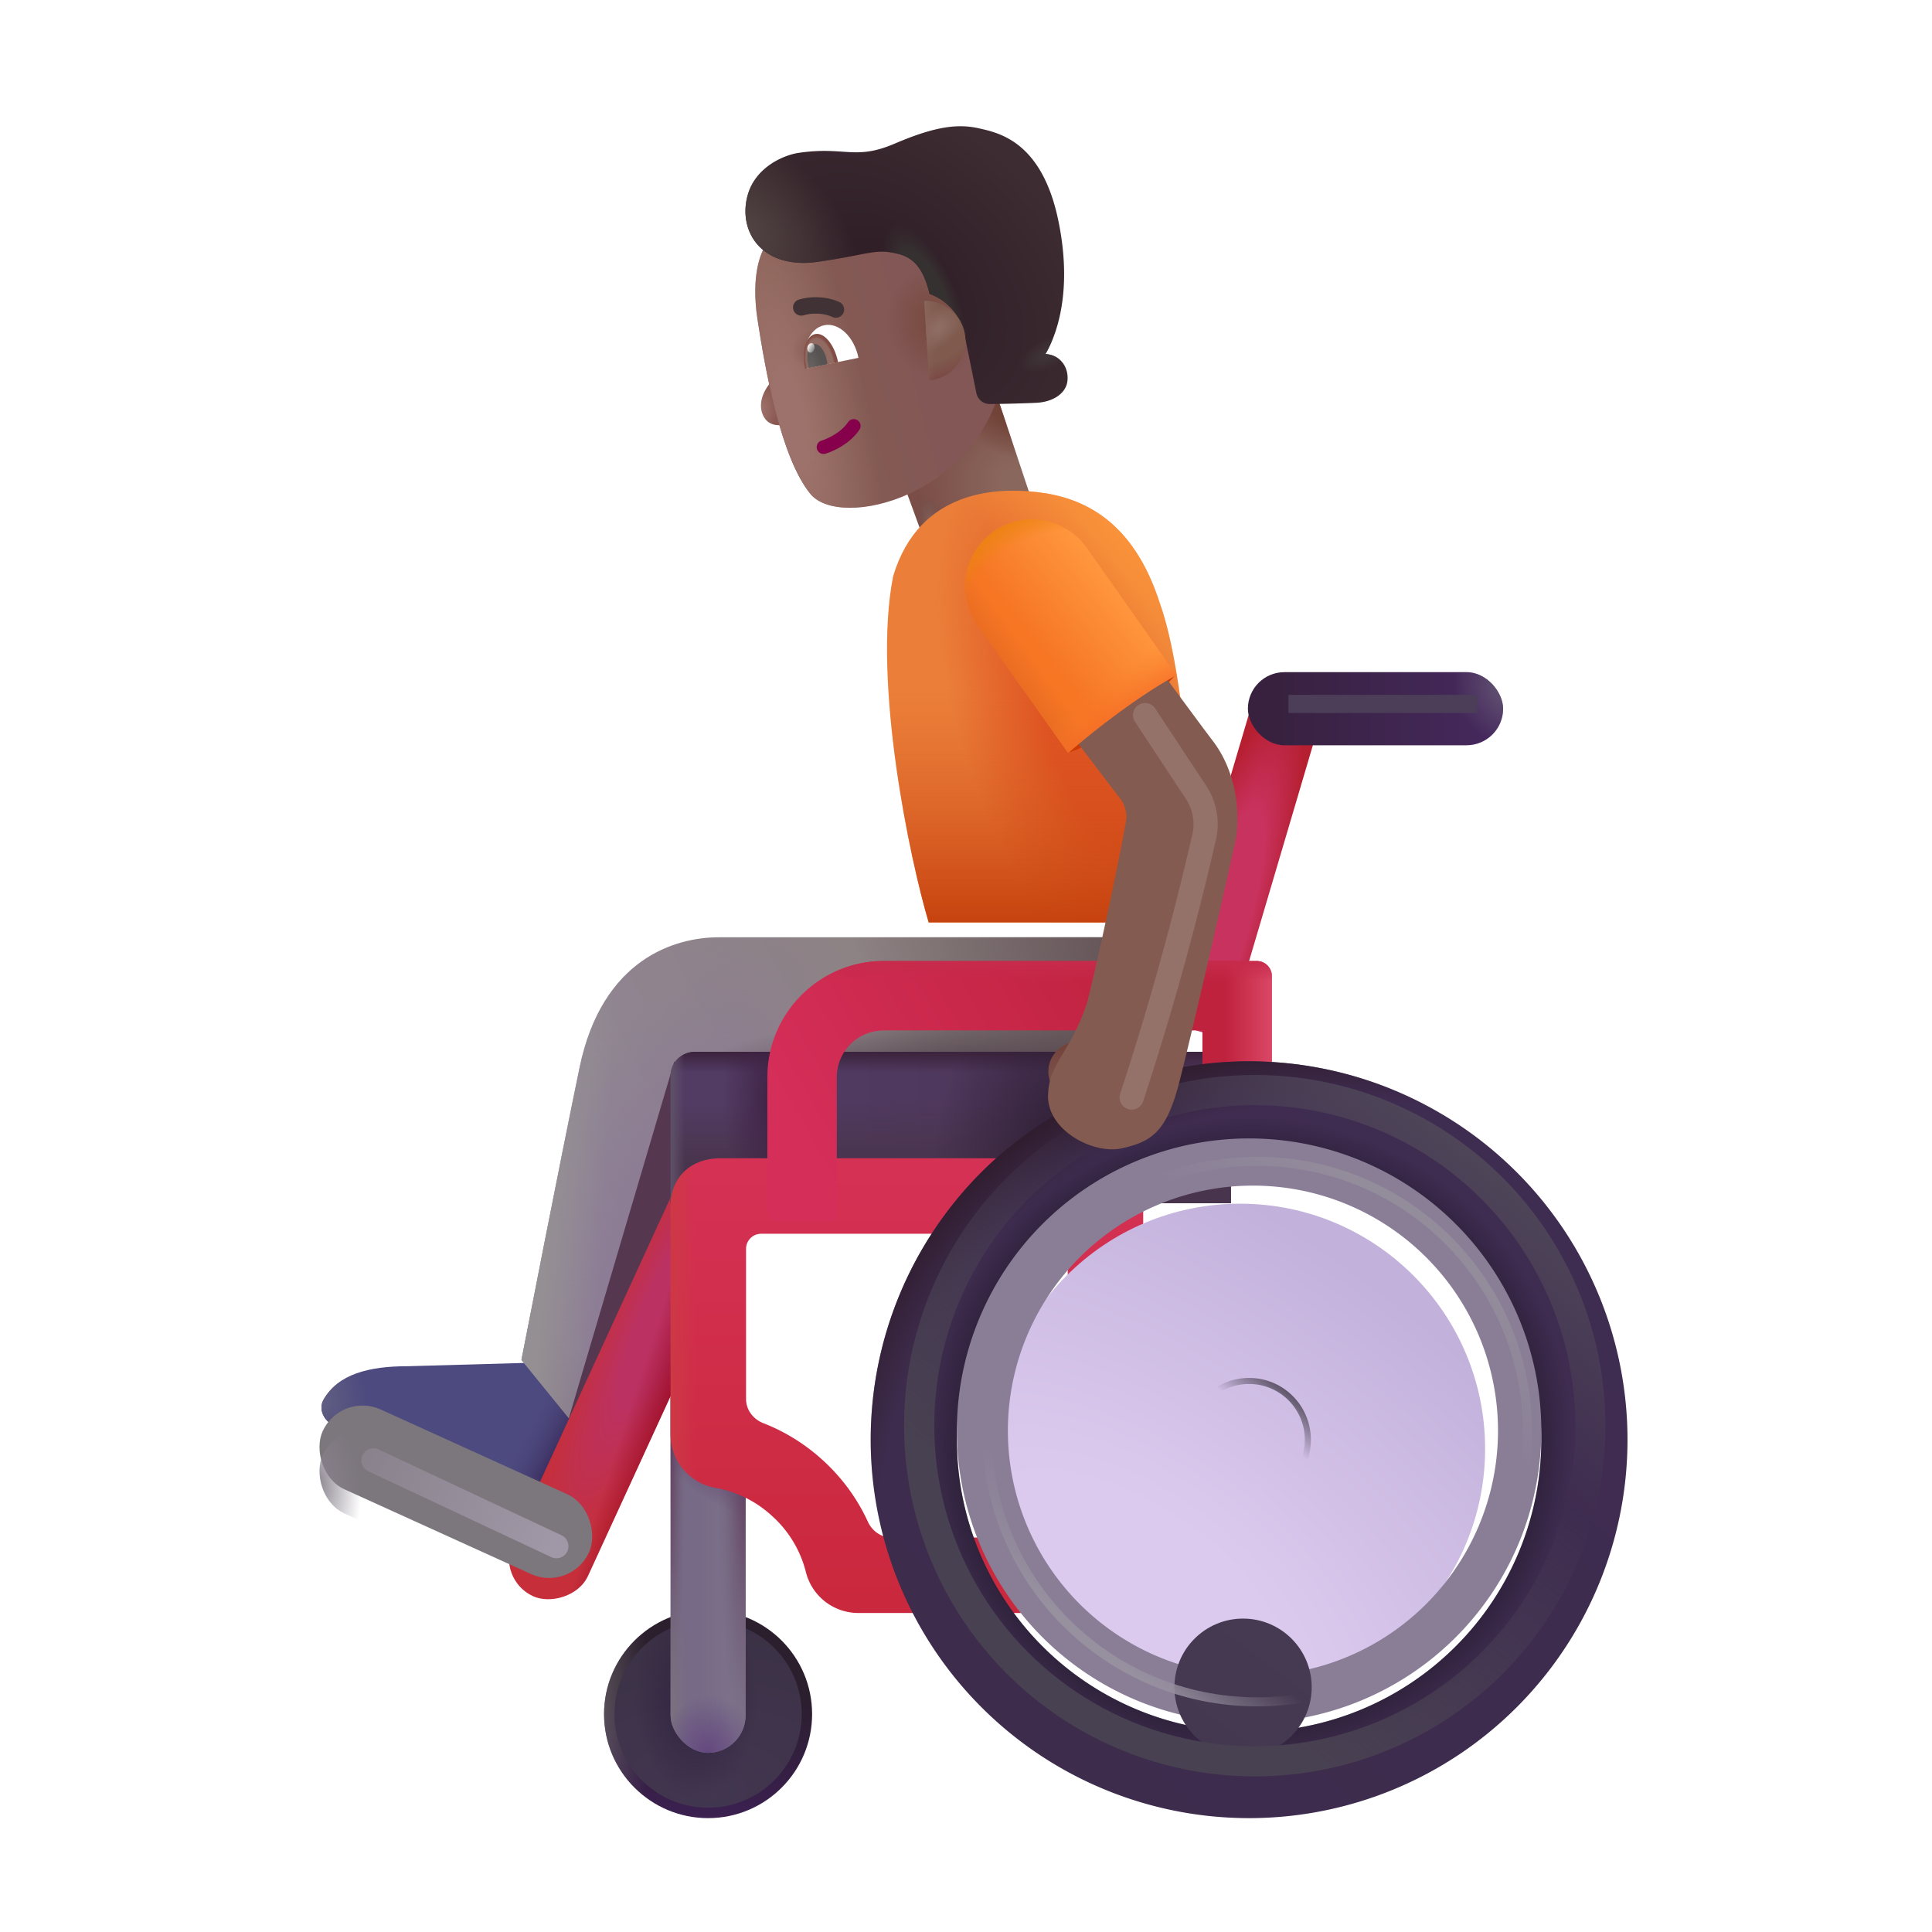 <svg xmlns="http://www.w3.org/2000/svg" width="32" height="32" fill="none" viewBox="0 0 32 32"><g filter="url(#a)"><path fill="#4D4A7F" d="m6.548 22.329 2.093-.059.996.824-.796 1.801-3.498-1.576c-.174-.078-.278-.275-.182-.44.242-.42.748-.55 1.387-.55Z"/><path fill="url(#b)" d="m6.548 22.329 2.093-.059.996.824-.796 1.801-3.498-1.576c-.174-.078-.278-.275-.182-.44.242-.42.748-.55 1.387-.55Z"/><path fill="url(#c)" d="m6.548 22.329 2.093-.059.996.824-.796 1.801-3.498-1.576c-.174-.078-.278-.275-.182-.44.242-.42.748-.55 1.387-.55Z"/><path fill="url(#d)" d="m6.548 22.329 2.093-.059.996.824-.796 1.801-3.498-1.576c-.174-.078-.278-.275-.182-.44.242-.42.748-.55 1.387-.55Z"/></g><g filter="url(#e)"><path fill="url(#f)" d="M11.91 15.274h7.056v3.156h-6.844l-2.406 5.172-1.079-1.328c.157-.797.594-3.055.961-4.836.376-1.82 1.594-2.164 2.313-2.164Z"/><path fill="url(#g)" d="M11.91 15.274h7.056v3.156h-6.844l-2.406 5.172-1.079-1.328c.157-.797.594-3.055.961-4.836.376-1.82 1.594-2.164 2.313-2.164Z"/><path fill="url(#h)" d="M11.91 15.274h7.056v3.156h-6.844l-2.406 5.172-1.079-1.328c.157-.797.594-3.055.961-4.836.376-1.82 1.594-2.164 2.313-2.164Z"/><path fill="url(#i)" d="M11.91 15.274h7.056v3.156h-6.844l-2.406 5.172-1.079-1.328c.157-.797.594-3.055.961-4.836.376-1.82 1.594-2.164 2.313-2.164Z"/><path fill="url(#j)" d="M11.91 15.274h7.056v3.156h-6.844l-2.406 5.172-1.079-1.328c.157-.797.594-3.055.961-4.836.376-1.82 1.594-2.164 2.313-2.164Z"/></g><g filter="url(#k)"><path fill="#553750" d="m9.248 24.079 1.921-6.5 1.032 1.75-2.953 4.75Z"/></g><circle cx="11.728" cy="28.391" r="1.723" fill="url(#l)"/><circle cx="11.728" cy="28.391" r="1.723" fill="url(#m)"/><g filter="url(#n)"><circle cx="11.728" cy="28.391" r="1.551" fill="url(#o)"/><circle cx="11.728" cy="28.391" r="1.551" fill="url(#p)"/></g><rect width="1.242" height="6.695" x="11.107" y="22.337" fill="#776A86" rx=".621"/><rect width="1.242" height="6.695" x="11.107" y="22.337" fill="url(#q)" rx=".621"/><rect width="1.242" height="6.695" x="11.107" y="22.337" fill="url(#r)" rx=".621"/><rect width="1.242" height="6.695" x="11.107" y="22.337" fill="url(#s)" rx=".621"/><rect width="1.242" height="6.695" x="11.107" y="22.337" fill="url(#t)" rx=".621"/><rect width="1.242" height="6.695" x="11.107" y="22.337" fill="url(#u)" rx=".621"/><rect width="1.242" height="6.695" x="11.107" y="22.337" fill="url(#v)" rx=".621"/><rect width="7.832" height="1.372" x="8.206" y="26.152" fill="url(#w)" rx=".686" transform="rotate(-65.334 8.206 26.152)"/><rect width="7.832" height="1.372" x="8.206" y="26.152" fill="url(#x)" rx=".686" transform="rotate(-65.334 8.206 26.152)"/><path fill="url(#y)" d="M11.107 17.822a.4.4 0 0 1 .4-.4h8.881v2.508h-9.281v-2.108Z"/><path fill="url(#z)" d="M11.107 17.822a.4.4 0 0 1 .4-.4h8.881v2.508h-9.281v-2.108Z"/><path fill="url(#A)" d="M11.107 17.822a.4.4 0 0 1 .4-.4h8.881v2.508h-9.281v-2.108Z"/><path fill="url(#B)" d="M11.107 17.822a.4.4 0 0 1 .4-.4h8.881v2.508h-9.281v-2.108Z"/><path fill="url(#C)" d="M11.107 17.822a.4.4 0 0 1 .4-.4h8.881v2.508h-9.281v-2.108Z"/><path fill="url(#D)" d="M11.107 17.822a.4.4 0 0 1 .4-.4h8.881v2.508h-9.281v-2.108Z"/><g fill-rule="evenodd" clip-rule="evenodd" filter="url(#E)"><path fill="url(#F)" d="M11.107 19.782c0-.483.337-.797.82-.797h7.008v7.531H14.21a.895.895 0 0 1-.864-.686 1.857 1.857 0 0 0-.562-.924 1.865 1.865 0 0 0-.928-.462.896.896 0 0 1-.748-.877v-3.785Zm1.5.453a.25.25 0 0 0-.25.25v2.488c0 .18.12.335.288.4.35.136.682.339.977.607.328.297.58.647.752 1.023.07.154.22.263.39.263h2.921v-5.031h-5.078Z"/><path fill="url(#G)" d="M11.107 19.782c0-.483.337-.797.82-.797h7.008v7.531H14.21a.895.895 0 0 1-.864-.686 1.857 1.857 0 0 0-.562-.924 1.865 1.865 0 0 0-.928-.462.896.896 0 0 1-.748-.877v-3.785Zm1.5.453a.25.25 0 0 0-.25.25v2.488c0 .18.12.335.288.4.35.136.682.339.977.607.328.297.58.647.752 1.023.07.154.22.263.39.263h2.921v-5.031h-5.078Z"/></g><path fill="url(#H)" d="m14.77 7.475 1.75-.896.753 2.258-1.77.646-.734-2.008Z"/><path fill="url(#I)" d="m14.77 7.475 1.75-.896.753 2.258-1.77.646-.734-2.008Z"/><path fill="url(#J)" d="m14.77 7.475 1.75-.896.753 2.258-1.77.646-.734-2.008Z"/><path fill="url(#K)" d="M20.736 11.659h1.162v5.449h-1.162z" transform="rotate(16.465 20.736 11.659)"/><g filter="url(#L)"><rect width="4.847" height="1.452" x="5.644" y="23.445" fill="#7C767D" rx=".726" transform="rotate(24.427 5.644 23.445)"/></g><rect width="4.847" height="1.452" x="5.644" y="23.445" fill="url(#M)" rx=".726" transform="rotate(24.427 5.644 23.445)"/><g fill-rule="evenodd" clip-rule="evenodd" filter="url(#N)"><path fill="url(#O)" d="M14.486 17.068a.775.775 0 0 0-.776.775v2.388h-1a.15.15 0 0 1-.15-.15v-2.238c0-1.063.862-1.925 1.926-1.925h6.18a.25.25 0 0 1 .25.25v2.749h-1.15v-1.85h-5.28Z"/><path fill="url(#P)" d="M14.486 17.068a.775.775 0 0 0-.776.775v2.388h-1a.15.15 0 0 1-.15-.15v-2.238c0-1.063.862-1.925 1.926-1.925h6.18a.25.25 0 0 1 .25.25v2.749h-1.15v-1.85h-5.28Z"/><path fill="url(#Q)" d="M14.486 17.068a.775.775 0 0 0-.776.775v2.388h-1a.15.15 0 0 1-.15-.15v-2.238c0-1.063.862-1.925 1.926-1.925h6.18a.25.25 0 0 1 .25.25v2.749h-1.15v-1.85h-5.28Z"/></g><path fill="url(#R)" fill-rule="evenodd" d="M20.689 30.114a6.267 6.267 0 1 0 0-12.535 6.267 6.267 0 0 0 0 12.535Zm0-1.428a4.84 4.84 0 1 0 0-9.68 4.84 4.84 0 0 0 0 9.68Z" clip-rule="evenodd"/><path fill="url(#S)" fill-rule="evenodd" d="M20.689 30.114a6.267 6.267 0 1 0 0-12.535 6.267 6.267 0 0 0 0 12.535Zm0-1.428a4.84 4.84 0 1 0 0-9.68 4.84 4.84 0 0 0 0 9.68Z" clip-rule="evenodd"/><path fill="url(#T)" fill-rule="evenodd" d="M20.689 30.114a6.267 6.267 0 1 0 0-12.535 6.267 6.267 0 0 0 0 12.535Zm0-1.428a4.84 4.84 0 1 0 0-9.68 4.84 4.84 0 0 0 0 9.68Z" clip-rule="evenodd"/><rect width="4.227" height="1.211" x="20.669" y="11.133" fill="url(#U)" rx=".605"/><rect width="4.227" height="1.211" x="20.669" y="11.133" fill="url(#V)" rx=".605"/><g filter="url(#W)"><circle cx="20.689" cy="23.846" r="4.059" fill="url(#X)"/></g><g filter="url(#Y)"><path fill="#8A7E97" fill-rule="evenodd" d="M20.689 28.686a4.84 4.84 0 1 0 0-9.68 4.84 4.84 0 0 0 0 9.68Zm0-.781a4.059 4.059 0 1 0 0-8.117 4.059 4.059 0 0 0 0 8.117Z" clip-rule="evenodd"/></g><path fill="#EB7F39" d="M15.382 15.278c-.31-1.037-.936-3.994-.588-5.738.437-1.446 1.742-1.461 2.375-1.39.773.085 1.601.476 2.039 1.835.453 1.25.58 4.08.632 5.445h-.875v-.152h-3.583Z"/><path fill="url(#Z)" d="M15.382 15.278c-.31-1.037-.936-3.994-.588-5.738.437-1.446 1.742-1.461 2.375-1.39.773.085 1.601.476 2.039 1.835.453 1.25.58 4.08.632 5.445h-.875v-.152h-3.583Z"/><path fill="url(#aa)" d="M15.382 15.278c-.31-1.037-.936-3.994-.588-5.738.437-1.446 1.742-1.461 2.375-1.39.773.085 1.601.476 2.039 1.835.453 1.25.58 4.08.632 5.445h-.875v-.152h-3.583Z"/><path fill="url(#ab)" d="M15.382 15.278c-.31-1.037-.936-3.994-.588-5.738.437-1.446 1.742-1.461 2.375-1.39.773.085 1.601.476 2.039 1.835.453 1.25.58 4.08.632 5.445h-.875v-.152h-3.583Z"/><g filter="url(#ac)"><circle cx="20.689" cy="23.846" r="1.137" fill="url(#ad)"/></g><g filter="url(#ae)"><circle cx="20.689" cy="23.846" r=".973" stroke="url(#af)" stroke-width=".1"/></g><g filter="url(#ag)"><circle cx="20.823" cy="23.712" r="4.476" stroke="url(#ah)" stroke-width=".15"/></g><g filter="url(#ai)"><circle cx="20.783" cy="23.614" r="5.559" stroke="url(#aj)" stroke-width=".5"/></g><circle cx="17.858" cy="17.749" r=".494" fill="url(#ak)"/><path fill="#CB3C04" d="M17.689 12.465c.426-.109 1.248-.693 1.789-1.293-.414.045-1.345.378-1.789 1.293Z"/><g filter="url(#al)"><path fill="#845B50" d="m18.655 13.43-1.025-1.344 1.418-1.132c.203.238.703.941 1.144 1.523.452.595.448 1.383.352 1.734-.232 1.053-.753 3.316-.922 3.954-.211.797-.461.945-.938 1.054-.476.11-1.285-.312-1.222-.93.027-.48.386-.695.644-1.484.218-.871.512-2.274.642-2.99a.489.489 0 0 0-.093-.385Z"/></g><path fill="url(#am)" d="M12.722 6.389a.91.91 0 0 0 .147-.453l.16-.032.202 1c-.166.16-.443.196-.56.03-.102-.142-.09-.347.051-.545Z"/><g filter="url(#an)"><path fill="url(#ao)" d="M12.747 5.492c-.11-.72.05-1.11.139-1.232l3.317-.674.627 2.8c-.387 2.043-2.722 2.602-3.211 1.99-.49-.61-.744-2.052-.872-2.884Z"/><path fill="url(#ap)" d="M12.747 5.492c-.11-.72.05-1.11.139-1.232l3.317-.674.627 2.8c-.387 2.043-2.722 2.602-3.211 1.99-.49-.61-.744-2.052-.872-2.884Z"/><path fill="url(#aq)" d="M12.747 5.492c-.11-.72.05-1.11.139-1.232l3.317-.674.627 2.8c-.387 2.043-2.722 2.602-3.211 1.99-.49-.61-.744-2.052-.872-2.884Z"/><path fill="url(#ar)" d="M12.747 5.492c-.11-.72.05-1.11.139-1.232l3.317-.674.627 2.8c-.387 2.043-2.722 2.602-3.211 1.99-.49-.61-.744-2.052-.872-2.884Z"/></g><g filter="url(#as)"><path fill="url(#at)" d="M12.379 3.399c.123-.476.598-.68.848-.717.772-.113.93.13 1.592-.153.7-.3 1.069-.33 1.41-.25l.006.001c.337.077 1.033.237 1.298 1.541.244 1.201-.056 1.923-.217 2.192l.044.006c.22.033.35.234.318.455-.028.189-.23.335-.519.348-.33.014-.574.018-.766.02a.225.225 0 0 1-.221-.182l-.201-.989a.896.896 0 0 0-.574-.653c-.101-.428-.273-.6-.51-.66-.391-.1-.485.008-1.347.13-.914.128-1.315-.494-1.161-1.09Z"/><path fill="url(#au)" d="M12.379 3.399c.123-.476.598-.68.848-.717.772-.113.93.13 1.592-.153.7-.3 1.069-.33 1.41-.25l.006.001c.337.077 1.033.237 1.298 1.541.244 1.201-.056 1.923-.217 2.192l.044.006c.22.033.35.234.318.455-.028.189-.23.335-.519.348-.33.014-.574.018-.766.02a.225.225 0 0 1-.221-.182l-.201-.989a.896.896 0 0 0-.574-.653c-.101-.428-.273-.6-.51-.66-.391-.1-.485.008-1.347.13-.914.128-1.315-.494-1.161-1.09Z"/><path fill="url(#av)" d="M12.379 3.399c.123-.476.598-.68.848-.717.772-.113.93.13 1.592-.153.7-.3 1.069-.33 1.41-.25l.006.001c.337.077 1.033.237 1.298 1.541.244 1.201-.056 1.923-.217 2.192l.044.006c.22.033.35.234.318.455-.028.189-.23.335-.519.348-.33.014-.574.018-.766.02a.225.225 0 0 1-.221-.182l-.201-.989a.896.896 0 0 0-.574-.653c-.101-.428-.273-.6-.51-.66-.391-.1-.485.008-1.347.13-.914.128-1.315-.494-1.161-1.09Z"/><path fill="url(#aw)" d="M12.379 3.399c.123-.476.598-.68.848-.717.772-.113.93.13 1.592-.153.7-.3 1.069-.33 1.41-.25l.006.001c.337.077 1.033.237 1.298 1.541.244 1.201-.056 1.923-.217 2.192l.044.006c.22.033.35.234.318.455-.028.189-.23.335-.519.348-.33.014-.574.018-.766.02a.225.225 0 0 1-.221-.182l-.201-.989a.896.896 0 0 0-.574-.653c-.101-.428-.273-.6-.51-.66-.391-.1-.485.008-1.347.13-.914.128-1.315-.494-1.161-1.09Z"/></g><path fill="url(#ax)" d="m15.39 6.3-.082-1.315A.659.659 0 0 1 15.39 6.3Z"/><path fill="url(#ay)" d="m15.39 6.3-.082-1.315A.659.659 0 0 1 15.39 6.3Z"/><path fill="url(#az)" d="m15.39 6.3-.082-1.315A.659.659 0 0 1 15.39 6.3Z"/><path fill="#86004C" fill-rule="evenodd" d="M14.204 6.961a.113.113 0 0 1 .03.158c-.169.25-.464.366-.56.395a.113.113 0 0 1-.067-.216c.082-.026.315-.121.44-.306a.113.113 0 0 1 .157-.03Z" clip-rule="evenodd"/><path fill="#F67624" d="M16.189 10.356a1.11 1.11 0 1 1 1.813-1.283l1.483 2.107c-.871.48-1.793 1.29-1.793 1.29l-1.503-2.114Z"/><path fill="url(#aA)" d="M16.189 10.356a1.11 1.11 0 1 1 1.813-1.283l1.483 2.107c-.871.48-1.793 1.29-1.793 1.29l-1.503-2.114Z"/><path fill="url(#aB)" d="M16.189 10.356a1.11 1.11 0 1 1 1.813-1.283l1.483 2.107c-.871.48-1.793 1.29-1.793 1.29l-1.503-2.114Z"/><path fill="url(#aC)" d="M16.189 10.356a1.11 1.11 0 1 1 1.813-1.283l1.483 2.107c-.871.48-1.793 1.29-1.793 1.29l-1.503-2.114Z"/><path fill="url(#aD)" d="M16.189 10.356a1.11 1.11 0 1 1 1.813-1.283l1.483 2.107c-.871.48-1.793 1.29-1.793 1.29l-1.503-2.114Z"/><g filter="url(#aE)"><path fill="#403235" fill-rule="evenodd" d="M13.61 5.095a.698.698 0 0 0-.195.026.136.136 0 0 1-.087-.258.954.954 0 0 1 .281-.04c.118 0 .26.018.394.08a.136.136 0 1 1-.115.247.663.663 0 0 0-.278-.055Z" clip-rule="evenodd"/></g><path fill="#fff" d="m13.34 6.106.879-.179c-.07-.347-.325-.59-.567-.54-.243.049-.382.37-.311.719Z"/><path fill="url(#aF)" d="M13.88 5.998v-.004c-.058-.285-.227-.492-.378-.461-.151.03-.227.287-.168.572v.004l.546-.111Z"/><path fill="url(#aG)" d="M13.705 6.032a.565.565 0 0 0-.01-.065c-.033-.165-.13-.284-.216-.267-.086.018-.13.166-.096.33a.54.54 0 0 0 .017.064l.305-.062Z"/><ellipse cx="13.432" cy="5.763" fill="url(#aH)" rx=".059" ry=".08" transform="rotate(13.128 13.432 5.763)"/><g filter="url(#aI)"><path stroke="#4C3E59" stroke-width=".3" d="M21.341 11.659h3.125"/></g><g filter="url(#aJ)"><path stroke="url(#aK)" stroke-linecap="round" stroke-width=".4" d="m6.185 24.188 3.031 1.422"/></g><g filter="url(#aL)"><path stroke="#94726A" stroke-linecap="round" stroke-width=".4" d="m18.966 11.844.84 1.273a.958.958 0 0 1 .142.732 48.723 48.723 0 0 1-1.204 4.329"/></g><defs><radialGradient id="d" cx="0" cy="0" r="1" gradientTransform="matrix(.74 -.048 .083 1.271 5.124 22.915)" gradientUnits="userSpaceOnUse"><stop stop-color="#615F82"/><stop offset="1" stop-color="#615F82" stop-opacity="0"/></radialGradient><radialGradient id="g" cx="0" cy="0" r="1" gradientTransform="rotate(109.319 -1.796 14.154) scale(5.762 2.259)" gradientUnits="userSpaceOnUse"><stop stop-color="#8A7794"/><stop offset="1" stop-color="#8A7794" stop-opacity="0"/></radialGradient><radialGradient id="h" cx="0" cy="0" r="1" gradientTransform="matrix(7.5 0 0 12.156 10.998 17.032)" gradientUnits="userSpaceOnUse"><stop offset=".45" stop-color="#655558" stop-opacity="0"/><stop offset="1" stop-color="#655558"/></radialGradient><radialGradient id="i" cx="0" cy="0" r="1" gradientTransform="matrix(0 -1.469 5.125 0 16.06 18)" gradientUnits="userSpaceOnUse"><stop offset=".213" stop-color="#4B3D47"/><stop offset="1" stop-color="#4B3D47" stop-opacity="0"/></radialGradient><radialGradient id="m" cx="0" cy="0" r="1" gradientTransform="matrix(1.484 0 0 3.641 9.31 28.391)" gradientUnits="userSpaceOnUse"><stop stop-color="#79747B"/><stop offset="1" stop-color="#79747B" stop-opacity="0"/></radialGradient><radialGradient id="o" cx="0" cy="0" r="1" gradientTransform="matrix(0 -2.803 4.8 0 11.728 29.643)" gradientUnits="userSpaceOnUse"><stop stop-color="#423650"/><stop offset="1" stop-color="#3B3145"/></radialGradient><radialGradient id="p" cx="0" cy="0" r="1" gradientTransform="matrix(0 -1.719 1.031 0 11.529 28.094)" gradientUnits="userSpaceOnUse"><stop stop-color="#31223F"/><stop offset="1" stop-color="#31223F" stop-opacity="0"/></radialGradient><radialGradient id="r" cx="0" cy="0" r="1" gradientTransform="matrix(0 5.113 -.466 0 12.35 24.18)" gradientUnits="userSpaceOnUse"><stop stop-color="#5F3B5C"/><stop offset="1" stop-color="#6E5C72" stop-opacity="0"/></radialGradient><radialGradient id="s" cx="0" cy="0" r="1" gradientTransform="matrix(0 5.926 -.246 0 11.107 23.367)" gradientUnits="userSpaceOnUse"><stop stop-color="#5F3B5C"/><stop offset="1" stop-color="#6E5C72" stop-opacity="0"/></radialGradient><radialGradient id="t" cx="0" cy="0" r="1" gradientTransform="matrix(0 -2.692 .276 0 11.107 28.542)" gradientUnits="userSpaceOnUse"><stop stop-color="#7A727F"/><stop offset="1" stop-color="#7A727F" stop-opacity="0"/></radialGradient><radialGradient id="u" cx="0" cy="0" r="1" gradientTransform="matrix(0 -.949 .805 0 11.728 29.032)" gradientUnits="userSpaceOnUse"><stop stop-color="#64487F"/><stop offset="1" stop-color="#64487F" stop-opacity="0"/></radialGradient><radialGradient id="v" cx="0" cy="0" r="1" gradientTransform="rotate(38.089 -28.887 29.319) scale(1.469 .766)" gradientUnits="userSpaceOnUse"><stop offset=".167" stop-color="#654970"/><stop offset="1" stop-color="#654970" stop-opacity="0"/></radialGradient><radialGradient id="w" cx="0" cy="0" r="1" gradientTransform="matrix(-5.015 -.138 .028 -1.02 13.907 26.933)" gradientUnits="userSpaceOnUse"><stop offset=".435" stop-color="#BB3161"/><stop offset="1" stop-color="#C62F3A"/></radialGradient><radialGradient id="C" cx="0" cy="0" r="1" gradientTransform="matrix(-2.078 -.422 .602 -2.963 17.591 18.97)" gradientUnits="userSpaceOnUse"><stop stop-color="#2F1F36"/><stop offset="1" stop-color="#2F1F36" stop-opacity="0"/></radialGradient><radialGradient id="D" cx="0" cy="0" r="1" gradientTransform="matrix(-.828 0 0 -2.43 12.81 18.188)" gradientUnits="userSpaceOnUse"><stop stop-color="#3F2245"/><stop offset="1" stop-color="#3F2245" stop-opacity="0"/></radialGradient><radialGradient id="H" cx="0" cy="0" r="1" gradientTransform="matrix(-.573 -1.42 1.487 -.601 16.773 7.966)" gradientUnits="userSpaceOnUse"><stop offset=".116" stop-color="#8A675C"/><stop offset="1" stop-color="#7B4D47"/></radialGradient><radialGradient id="I" cx="0" cy="0" r="1" gradientTransform="rotate(119.441 6.375 8.297) scale(.708 .968)" gradientUnits="userSpaceOnUse"><stop stop-color="#6D3D30"/><stop offset="1" stop-color="#6D3D30" stop-opacity="0"/></radialGradient><radialGradient id="J" cx="0" cy="0" r="1" gradientTransform="matrix(-.196 -.568 .228 -.078 15.46 8.742)" gradientUnits="userSpaceOnUse"><stop stop-color="#916B63"/><stop offset="1" stop-color="#614E4A" stop-opacity="0"/><stop offset="1" stop-color="#916B63" stop-opacity="0"/></radialGradient><radialGradient id="K" cx="0" cy="0" r="1" gradientTransform="matrix(.068 -4.124 .847 .014 21.263 15.607)" gradientUnits="userSpaceOnUse"><stop offset=".553" stop-color="#C8325E"/><stop offset="1" stop-color="#B61F30"/></radialGradient><radialGradient id="M" cx="0" cy="0" r="1" gradientTransform="matrix(.595 -.39 .705 1.074 5.739 24.613)" gradientUnits="userSpaceOnUse"><stop stop-color="#89828D"/><stop offset="1" stop-color="#89828D" stop-opacity="0"/></radialGradient><radialGradient id="S" cx="0" cy="0" r="1" gradientTransform="rotate(90 -1.579 22.268) scale(5.342)" gradientUnits="userSpaceOnUse"><stop offset=".754" stop-color="#1B1423"/><stop offset="1" stop-color="#1B1423" stop-opacity="0"/></radialGradient><radialGradient id="T" cx="0" cy="0" r="1" gradientTransform="rotate(-137.525 18.009 9.368) scale(12.541 9.738)" gradientUnits="userSpaceOnUse"><stop offset=".921" stop-color="#301D2F" stop-opacity="0"/><stop offset="1" stop-color="#301D2F"/></radialGradient><radialGradient id="V" cx="0" cy="0" r="1" gradientTransform="matrix(-.859 .395 -.434 -.945 25.03 11.343)" gradientUnits="userSpaceOnUse"><stop stop-color="#675A75"/><stop offset="1" stop-color="#675A75" stop-opacity="0"/></radialGradient><radialGradient id="X" cx="0" cy="0" r="1" gradientTransform="matrix(4.094 -5.531 9.864 7.3 18.841 26.625)" gradientUnits="userSpaceOnUse"><stop offset=".246" stop-color="#DCCAEE"/><stop offset="1" stop-color="#C2B1DB"/></radialGradient><radialGradient id="Z" cx="0" cy="0" r="1" gradientTransform="matrix(1.811 4.763 -1.816 .691 18.03 12.551)" gradientUnits="userSpaceOnUse"><stop offset=".261" stop-color="#DF5322"/><stop offset="1" stop-color="#DF5322" stop-opacity="0"/></radialGradient><radialGradient id="ab" cx="0" cy="0" r="1" gradientTransform="matrix(-1.609 1.609 -4.297 -4.297 19.286 8.657)" gradientUnits="userSpaceOnUse"><stop stop-color="#FF9A3A"/><stop offset="1" stop-color="#FF9A3A" stop-opacity="0"/></radialGradient><radialGradient id="ak" cx="0" cy="0" r="1" gradientTransform="rotate(-73.593 20.764 -2.733) scale(.733)" gradientUnits="userSpaceOnUse"><stop stop-color="#7C544F"/><stop offset="1" stop-color="#724037"/></radialGradient><radialGradient id="am" cx="0" cy="0" r="1" gradientTransform="matrix(.47 .143 -.202 .663 12.542 6.83)" gradientUnits="userSpaceOnUse"><stop offset=".101" stop-color="#9E746B"/><stop offset=".684" stop-color="#8A5752"/></radialGradient><radialGradient id="ap" cx="0" cy="0" r="1" gradientTransform="matrix(-.758 .111 -.135 -.925 15.67 5.544)" gradientUnits="userSpaceOnUse"><stop offset=".156" stop-color="#794B40"/><stop offset="1" stop-color="#794B40" stop-opacity="0"/></radialGradient><radialGradient id="aq" cx="0" cy="0" r="1" gradientTransform="rotate(-101.482 9.566 -1.878) scale(4.705 1.275)" gradientUnits="userSpaceOnUse"><stop offset=".163" stop-color="#9D726C"/><stop offset="1" stop-color="#9A7468" stop-opacity="0"/></radialGradient><radialGradient id="ar" cx="0" cy="0" r="1" gradientTransform="matrix(.071 .347 -.541 .11 13.84 5.96)" gradientUnits="userSpaceOnUse"><stop offset=".155" stop-color="#845A4E"/><stop offset="1" stop-color="#845A4E" stop-opacity="0"/></radialGradient><radialGradient id="at" cx="0" cy="0" r="1" gradientTransform="matrix(1.82 -2.172 3.292 2.758 14.703 4.856)" gradientUnits="userSpaceOnUse"><stop offset=".194" stop-color="#301F27"/><stop offset="1" stop-color="#3D2D32"/></radialGradient><radialGradient id="au" cx="0" cy="0" r="1" gradientTransform="matrix(.925 -.998 1.598 1.481 12.384 3.927)" gradientUnits="userSpaceOnUse"><stop stop-color="#514342"/><stop offset="1" stop-color="#514342" stop-opacity="0"/></radialGradient><radialGradient id="av" cx="0" cy="0" r="1" gradientTransform="matrix(-.445 .228 -.111 -.216 17.349 6.013)" gradientUnits="userSpaceOnUse"><stop offset=".197" stop-color="#3F3438"/><stop offset="1" stop-color="#3F3438" stop-opacity="0"/></radialGradient><radialGradient id="aw" cx="0" cy="0" r="1" gradientTransform="matrix(.765 -.351 .927 2.024 15.333 5.049)" gradientUnits="userSpaceOnUse"><stop offset=".353" stop-color="#363131"/><stop offset=".584" stop-color="#363131" stop-opacity="0"/></radialGradient><radialGradient id="ax" cx="0" cy="0" r="1" gradientTransform="matrix(.607 -.318 .155 .296 15.367 5.497)" gradientUnits="userSpaceOnUse"><stop offset=".17" stop-color="#917169"/><stop offset="1" stop-color="#7F5A4D"/></radialGradient><radialGradient id="ay" cx="0" cy="0" r="1" gradientTransform="matrix(.414 1.007 -1.05 .431 15.34 5.224)" gradientUnits="userSpaceOnUse"><stop offset=".716" stop-color="#7B4845" stop-opacity="0"/><stop offset="1" stop-color="#7B4845"/></radialGradient><radialGradient id="aC" cx="0" cy="0" r="1" gradientTransform="matrix(-2.016 -2.969 2.354 -1.598 18.435 11.75)" gradientUnits="userSpaceOnUse"><stop offset=".88" stop-color="#EB8310" stop-opacity="0"/><stop offset="1" stop-color="#EB8310"/></radialGradient><radialGradient id="aF" cx="0" cy="0" r="1" gradientTransform="matrix(.244 -.049 .096 .473 13.584 6.038)" gradientUnits="userSpaceOnUse"><stop offset=".895" stop-color="#916A62"/><stop offset="1" stop-color="#824D44"/></radialGradient><radialGradient id="aG" cx="0" cy="0" r="1" gradientTransform="matrix(.222 -.045 .098 .481 13.438 6.086)" gradientUnits="userSpaceOnUse"><stop stop-color="#666361"/><stop offset=".813" stop-color="#565352"/></radialGradient><linearGradient id="b" x1="9.114" x2="8.197" y1="24.347" y2="23.864" gradientUnits="userSpaceOnUse"><stop offset=".209" stop-color="#342252"/><stop offset="1" stop-color="#4E4B80" stop-opacity="0"/></linearGradient><linearGradient id="c" x1="7.875" x2="8.165" y1="24.685" y2="23.928" gradientUnits="userSpaceOnUse"><stop offset=".122" stop-color="#332156"/><stop offset="1" stop-color="#4E4B80" stop-opacity="0"/></linearGradient><linearGradient id="f" x1="9.904" x2="16.06" y1="20.594" y2="17.219" gradientUnits="userSpaceOnUse"><stop stop-color="#918697"/><stop offset="1" stop-color="#8C8181"/></linearGradient><linearGradient id="j" x1="9.06" x2="9.966" y1="19.844" y2="19.907" gradientUnits="userSpaceOnUse"><stop stop-color="#948F93"/><stop offset="1" stop-color="#948F93" stop-opacity="0"/></linearGradient><linearGradient id="l" x1="11.919" x2="11.919" y1="30.235" y2="26.669" gradientUnits="userSpaceOnUse"><stop stop-color="#3C2053"/><stop offset=".596" stop-color="#2B1E2D"/></linearGradient><linearGradient id="q" x1="12.349" x2="11.612" y1="26.768" y2="26.768" gradientUnits="userSpaceOnUse"><stop stop-color="#7F758D"/><stop offset="1" stop-color="#7F758D" stop-opacity="0"/></linearGradient><linearGradient id="x" x1="11.901" x2="11.813" y1="27.733" y2="26.98" gradientUnits="userSpaceOnUse"><stop stop-color="#980A27"/><stop offset="1" stop-color="#980A27" stop-opacity="0"/></linearGradient><linearGradient id="y" x1="12.351" x2="17.259" y1="18.492" y2="18.492" gradientUnits="userSpaceOnUse"><stop stop-color="#523C64"/><stop offset="1" stop-color="#4D3659"/></linearGradient><linearGradient id="z" x1="15.748" x2="15.748" y1="17.422" y2="17.766" gradientUnits="userSpaceOnUse"><stop stop-color="#3B223C"/><stop offset="1" stop-color="#3B223C" stop-opacity="0"/></linearGradient><linearGradient id="A" x1="14.826" x2="14.826" y1="19.266" y2="18.219" gradientUnits="userSpaceOnUse"><stop stop-color="#49344D"/><stop offset="1" stop-color="#49344D" stop-opacity="0"/></linearGradient><linearGradient id="B" x1="11.107" x2="11.341" y1="19.032" y2="19.032" gradientUnits="userSpaceOnUse"><stop stop-color="#5F5168"/><stop offset="1" stop-color="#5F5168" stop-opacity="0"/></linearGradient><linearGradient id="F" x1="15.021" x2="15.021" y1="18.985" y2="26.516" gradientUnits="userSpaceOnUse"><stop stop-color="#D53155"/><stop offset="1" stop-color="#CA283C"/></linearGradient><linearGradient id="G" x1="11.107" x2="11.529" y1="21.28" y2="21.28" gradientUnits="userSpaceOnUse"><stop stop-color="#CD3945"/><stop offset="1" stop-color="#CD3945" stop-opacity="0"/></linearGradient><linearGradient id="O" x1="13.357" x2="19.091" y1="19.251" y2="16.001" gradientUnits="userSpaceOnUse"><stop stop-color="#D52E59"/><stop offset="1" stop-color="#BF223D"/></linearGradient><linearGradient id="P" x1="21.17" x2="20.147" y1="17.378" y2="17.378" gradientUnits="userSpaceOnUse"><stop stop-color="#E35373"/><stop offset="1" stop-color="#E35373" stop-opacity="0"/></linearGradient><linearGradient id="Q" x1="16.738" x2="16.738" y1="15.918" y2="16.251" gradientUnits="userSpaceOnUse"><stop stop-color="#C72B4C"/><stop offset="1" stop-color="#C72B4C" stop-opacity="0"/></linearGradient><linearGradient id="R" x1="24.529" x2="16.435" y1="19.469" y2="28.532" gradientUnits="userSpaceOnUse"><stop stop-color="#3F2C51"/><stop offset="1" stop-color="#3D2C4C"/></linearGradient><linearGradient id="U" x1="21.013" x2="24.896" y1="11.876" y2="11.876" gradientUnits="userSpaceOnUse"><stop stop-color="#37213E"/><stop offset="1" stop-color="#46295F"/></linearGradient><linearGradient id="aa" x1="15.777" x2="15.777" y1="15.43" y2="11.393" gradientUnits="userSpaceOnUse"><stop stop-color="#C43F0C"/><stop offset="1" stop-color="#DA5B25" stop-opacity="0"/></linearGradient><linearGradient id="ad" x1="21.498" x2="20.013" y1="22.985" y2="24.983" gradientUnits="userSpaceOnUse"><stop stop-color="#463A52"/><stop offset="1" stop-color="#443850"/></linearGradient><linearGradient id="af" x1="21.662" x2="20.279" y1="22.821" y2="24.547" gradientUnits="userSpaceOnUse"><stop offset=".139" stop-color="#524A5B"/><stop offset=".488" stop-color="#524A5B" stop-opacity="0"/></linearGradient><linearGradient id="ah" x1="24.294" x2="18.169" y1="20.282" y2="27.922" gradientUnits="userSpaceOnUse"><stop offset=".066" stop-color="#938C9B"/><stop offset=".257" stop-color="#938C9B" stop-opacity="0"/><stop offset=".803" stop-color="#938C9B" stop-opacity="0"/><stop offset=".945" stop-color="#96909F"/></linearGradient><linearGradient id="aj" x1="24.498" x2="17.123" y1="19.207" y2="28.521" gradientUnits="userSpaceOnUse"><stop stop-color="#4E4558"/><stop offset=".294" stop-color="#4E4558" stop-opacity="0"/><stop offset=".801" stop-color="#484151"/></linearGradient><linearGradient id="ao" x1="15.527" x2="13.014" y1="6.26" y2="6.93" gradientUnits="userSpaceOnUse"><stop stop-color="#825756"/><stop offset="1" stop-color="#875D51"/></linearGradient><linearGradient id="az" x1="15.283" x2="15.547" y1="5.547" y2="5.565" gradientUnits="userSpaceOnUse"><stop stop-color="#8A655B"/><stop offset="1" stop-color="#825C51" stop-opacity="0"/></linearGradient><linearGradient id="aA" x1="16.591" x2="17.138" y1="11.317" y2="10.922" gradientUnits="userSpaceOnUse"><stop stop-color="#E46821"/><stop offset="1" stop-color="#E46821" stop-opacity="0"/></linearGradient><linearGradient id="aB" x1="18.882" x2="17.611" y1="10.186" y2="11.2" gradientUnits="userSpaceOnUse"><stop stop-color="#FF973E"/><stop offset="1" stop-color="#FF973E" stop-opacity="0"/></linearGradient><linearGradient id="aD" x1="18.482" x2="17.951" y1="12.297" y2="11.579" gradientUnits="userSpaceOnUse"><stop stop-color="#F45E26"/><stop offset="1" stop-color="#F97F2A" stop-opacity="0"/></linearGradient><linearGradient id="aH" x1="13.367" x2="13.537" y1="5.728" y2="5.783" gradientUnits="userSpaceOnUse"><stop stop-color="#fff"/><stop offset="1" stop-color="#fff" stop-opacity="0"/></linearGradient><linearGradient id="aK" x1="9.216" x2="4.169" y1="25.61" y2="23.375" gradientUnits="userSpaceOnUse"><stop stop-color="#A198A7"/><stop offset="1" stop-color="#A198A7" stop-opacity="0"/></linearGradient><filter id="a" width="4.713" height="2.925" x="5.124" y="22.27" color-interpolation-filters="sRGB" filterUnits="userSpaceOnUse"><feFlood flood-opacity="0" result="BackgroundImageFix"/><feBlend in="SourceGraphic" in2="BackgroundImageFix" result="shape"/><feColorMatrix in="SourceAlpha" result="hardAlpha" values="0 0 0 0 0 0 0 0 0 0 0 0 0 0 0 0 0 0 127 0"/><feOffset dx=".2" dy=".3"/><feGaussianBlur stdDeviation=".25"/><feComposite in2="hardAlpha" k2="-1" k3="1" operator="arithmetic"/><feColorMatrix values="0 0 0 0 0.278 0 0 0 0 0.278 0 0 0 0 0.431 0 0 0 1 0"/><feBlend in2="shape" result="effect1_innerShadow_4002_465"/></filter><filter id="e" width="10.328" height="8.578" x="8.637" y="15.274" color-interpolation-filters="sRGB" filterUnits="userSpaceOnUse"><feFlood flood-opacity="0" result="BackgroundImageFix"/><feBlend in="SourceGraphic" in2="BackgroundImageFix" result="shape"/><feColorMatrix in="SourceAlpha" result="hardAlpha" values="0 0 0 0 0 0 0 0 0 0 0 0 0 0 0 0 0 0 127 0"/><feOffset dy=".25"/><feGaussianBlur stdDeviation=".25"/><feComposite in2="hardAlpha" k2="-1" k3="1" operator="arithmetic"/><feColorMatrix values="0 0 0 0 0.514 0 0 0 0 0.502 0 0 0 0 0.506 0 0 0 1 0"/><feBlend in2="shape" result="effect1_innerShadow_4002_465"/></filter><filter id="k" width="3.953" height="7.5" x="8.748" y="17.079" color-interpolation-filters="sRGB" filterUnits="userSpaceOnUse"><feFlood flood-opacity="0" result="BackgroundImageFix"/><feBlend in="SourceGraphic" in2="BackgroundImageFix" result="shape"/><feGaussianBlur result="effect1_foregroundBlur_4002_465" stdDeviation=".25"/></filter><filter id="n" width="3.602" height="3.602" x="9.927" y="26.59" color-interpolation-filters="sRGB" filterUnits="userSpaceOnUse"><feFlood flood-opacity="0" result="BackgroundImageFix"/><feBlend in="SourceGraphic" in2="BackgroundImageFix" result="shape"/><feGaussianBlur result="effect1_foregroundBlur_4002_465" stdDeviation=".125"/></filter><filter id="E" width="7.828" height="7.731" x="11.107" y="18.985" color-interpolation-filters="sRGB" filterUnits="userSpaceOnUse"><feFlood flood-opacity="0" result="BackgroundImageFix"/><feBlend in="SourceGraphic" in2="BackgroundImageFix" result="shape"/><feColorMatrix in="SourceAlpha" result="hardAlpha" values="0 0 0 0 0 0 0 0 0 0 0 0 0 0 0 0 0 0 127 0"/><feOffset dy=".2"/><feGaussianBlur stdDeviation=".15"/><feComposite in2="hardAlpha" k2="-1" k3="1" operator="arithmetic"/><feColorMatrix values="0 0 0 0 0.71 0 0 0 0 0.075 0 0 0 0 0.204 0 0 0 1 0"/><feBlend in2="shape" result="effect1_innerShadow_4002_465"/></filter><filter id="L" width="4.543" height="3.256" x="5.279" y="23.28" color-interpolation-filters="sRGB" filterUnits="userSpaceOnUse"><feFlood flood-opacity="0" result="BackgroundImageFix"/><feBlend in="SourceGraphic" in2="BackgroundImageFix" result="shape"/><feColorMatrix in="SourceAlpha" result="hardAlpha" values="0 0 0 0 0 0 0 0 0 0 0 0 0 0 0 0 0 0 127 0"/><feOffset dy="-.4"/><feGaussianBlur stdDeviation=".375"/><feComposite in2="hardAlpha" k2="-1" k3="1" operator="arithmetic"/><feColorMatrix values="0 0 0 0 0.51 0 0 0 0 0.361 0 0 0 0 0.631 0 0 0 1 0"/><feBlend in2="shape" result="effect1_innerShadow_4002_465"/></filter><filter id="N" width="8.506" height="4.313" x="12.56" y="15.918" color-interpolation-filters="sRGB" filterUnits="userSpaceOnUse"><feFlood flood-opacity="0" result="BackgroundImageFix"/><feBlend in="SourceGraphic" in2="BackgroundImageFix" result="shape"/><feColorMatrix in="SourceAlpha" result="hardAlpha" values="0 0 0 0 0 0 0 0 0 0 0 0 0 0 0 0 0 0 127 0"/><feOffset dx=".15"/><feGaussianBlur stdDeviation=".075"/><feComposite in2="hardAlpha" k2="-1" k3="1" operator="arithmetic"/><feColorMatrix values="0 0 0 0 0.804 0 0 0 0 0.271 0 0 0 0 0.361 0 0 0 1 0"/><feBlend in2="shape" result="effect1_innerShadow_4002_465"/></filter><filter id="W" width="8.267" height="8.267" x="16.48" y="19.788" color-interpolation-filters="sRGB" filterUnits="userSpaceOnUse"><feFlood flood-opacity="0" result="BackgroundImageFix"/><feBlend in="SourceGraphic" in2="BackgroundImageFix" result="shape"/><feColorMatrix in="SourceAlpha" result="hardAlpha" values="0 0 0 0 0 0 0 0 0 0 0 0 0 0 0 0 0 0 127 0"/><feOffset dx="-.15" dy=".15"/><feGaussianBlur stdDeviation=".3"/><feComposite in2="hardAlpha" k2="-1" k3="1" operator="arithmetic"/><feColorMatrix values="0 0 0 0 0.698 0 0 0 0 0.612 0 0 0 0 0.808 0 0 0 1 0"/><feBlend in2="shape" result="effect1_innerShadow_4002_465"/></filter><filter id="Y" width="9.68" height="9.83" x="15.849" y="18.856" color-interpolation-filters="sRGB" filterUnits="userSpaceOnUse"><feFlood flood-opacity="0" result="BackgroundImageFix"/><feBlend in="SourceGraphic" in2="BackgroundImageFix" result="shape"/><feColorMatrix in="SourceAlpha" result="hardAlpha" values="0 0 0 0 0 0 0 0 0 0 0 0 0 0 0 0 0 0 127 0"/><feOffset dy="-.15"/><feGaussianBlur stdDeviation=".15"/><feComposite in2="hardAlpha" k2="-1" k3="1" operator="arithmetic"/><feColorMatrix values="0 0 0 0 0.478 0 0 0 0 0.4 0 0 0 0 0.561 0 0 0 1 0"/><feBlend in2="shape" result="effect1_innerShadow_4002_465"/></filter><filter id="ac" width="3.273" height="3.273" x="18.952" y="22.309" color-interpolation-filters="sRGB" filterUnits="userSpaceOnUse"><feFlood flood-opacity="0" result="BackgroundImageFix"/><feColorMatrix in="SourceAlpha" result="hardAlpha" values="0 0 0 0 0 0 0 0 0 0 0 0 0 0 0 0 0 0 127 0"/><feOffset dx="-.1" dy=".1"/><feGaussianBlur stdDeviation=".25"/><feComposite in2="hardAlpha" operator="out"/><feColorMatrix values="0 0 0 0 0.765 0 0 0 0 0.678 0 0 0 0 0.859 0 0 0 1 0"/><feBlend in2="BackgroundImageFix" result="effect1_dropShadow_4002_465"/><feBlend in="SourceGraphic" in2="effect1_dropShadow_4002_465" result="shape"/><feColorMatrix in="SourceAlpha" result="hardAlpha" values="0 0 0 0 0 0 0 0 0 0 0 0 0 0 0 0 0 0 127 0"/><feOffset dy="4"/><feGaussianBlur stdDeviation=".1"/><feComposite in2="hardAlpha" k2="-1" k3="1" operator="arithmetic"/><feColorMatrix values="0 0 0 0 0.247 0 0 0 0 0.208 0 0 0 0 0.286 0 0 0 1 0"/><feBlend in2="shape" result="effect2_innerShadow_4002_465"/></filter><filter id="ae" width="2.245" height="2.245" x="19.566" y="22.724" color-interpolation-filters="sRGB" filterUnits="userSpaceOnUse"><feFlood flood-opacity="0" result="BackgroundImageFix"/><feBlend in="SourceGraphic" in2="BackgroundImageFix" result="shape"/><feGaussianBlur result="effect1_foregroundBlur_4002_465" stdDeviation=".05"/></filter><filter id="ag" width="9.402" height="9.401" x="16.122" y="19.012" color-interpolation-filters="sRGB" filterUnits="userSpaceOnUse"><feFlood flood-opacity="0" result="BackgroundImageFix"/><feBlend in="SourceGraphic" in2="BackgroundImageFix" result="shape"/><feGaussianBlur result="effect1_foregroundBlur_4002_465" stdDeviation=".075"/></filter><filter id="ai" width="12.217" height="12.217" x="14.674" y="17.505" color-interpolation-filters="sRGB" filterUnits="userSpaceOnUse"><feFlood flood-opacity="0" result="BackgroundImageFix"/><feBlend in="SourceGraphic" in2="BackgroundImageFix" result="shape"/><feGaussianBlur result="effect1_foregroundBlur_4002_465" stdDeviation=".15"/></filter><filter id="al" width="3.238" height="8.483" x="17.358" y="10.754" color-interpolation-filters="sRGB" filterUnits="userSpaceOnUse"><feFlood flood-opacity="0" result="BackgroundImageFix"/><feBlend in="SourceGraphic" in2="BackgroundImageFix" result="shape"/><feColorMatrix in="SourceAlpha" result="hardAlpha" values="0 0 0 0 0 0 0 0 0 0 0 0 0 0 0 0 0 0 127 0"/><feOffset dx="-.1" dy="-.2"/><feGaussianBlur stdDeviation=".25"/><feComposite in2="hardAlpha" k2="-1" k3="1" operator="arithmetic"/><feColorMatrix values="0 0 0 0 0.51 0 0 0 0 0.298 0 0 0 0 0.427 0 0 0 1 0"/><feBlend in2="shape" result="effect1_innerShadow_4002_465"/></filter><filter id="an" width="4.32" height="5.224" x="12.51" y="3.386" color-interpolation-filters="sRGB" filterUnits="userSpaceOnUse"><feFlood flood-opacity="0" result="BackgroundImageFix"/><feBlend in="SourceGraphic" in2="BackgroundImageFix" result="shape"/><feColorMatrix in="SourceAlpha" result="hardAlpha" values="0 0 0 0 0 0 0 0 0 0 0 0 0 0 0 0 0 0 127 0"/><feOffset dx="-.2" dy="-.2"/><feGaussianBlur stdDeviation=".5"/><feComposite in2="hardAlpha" k2="-1" k3="1" operator="arithmetic"/><feColorMatrix values="0 0 0 0 0.502 0 0 0 0 0.251 0 0 0 0 0.247 0 0 0 1 0"/><feBlend in2="shape" result="effect1_innerShadow_4002_465"/></filter><filter id="as" width="5.336" height="4.75" x="12.346" y="2.091" color-interpolation-filters="sRGB" filterUnits="userSpaceOnUse"><feFlood flood-opacity="0" result="BackgroundImageFix"/><feBlend in="SourceGraphic" in2="BackgroundImageFix" result="shape"/><feColorMatrix in="SourceAlpha" result="hardAlpha" values="0 0 0 0 0 0 0 0 0 0 0 0 0 0 0 0 0 0 127 0"/><feOffset dy="-.15"/><feGaussianBlur stdDeviation=".15"/><feComposite in2="hardAlpha" k2="-1" k3="1" operator="arithmetic"/><feColorMatrix values="0 0 0 0 0.161 0 0 0 0 0.051 0 0 0 0 0.11 0 0 0 1 0"/><feBlend in2="shape" result="effect1_innerShadow_4002_465"/></filter><filter id="aE" width=".946" height=".439" x="13.135" y="4.823" color-interpolation-filters="sRGB" filterUnits="userSpaceOnUse"><feFlood flood-opacity="0" result="BackgroundImageFix"/><feBlend in="SourceGraphic" in2="BackgroundImageFix" result="shape"/><feColorMatrix in="SourceAlpha" result="hardAlpha" values="0 0 0 0 0 0 0 0 0 0 0 0 0 0 0 0 0 0 127 0"/><feOffset dx="-.1" dy=".1"/><feGaussianBlur stdDeviation=".1"/><feComposite in2="hardAlpha" k2="-1" k3="1" operator="arithmetic"/><feColorMatrix values="0 0 0 0 0.22 0 0 0 0 0.169 0 0 0 0 0.18 0 0 0 1 0"/><feBlend in2="shape" result="effect1_innerShadow_4002_465"/></filter><filter id="aI" width="4.025" height="1.2" x="20.891" y="11.059" color-interpolation-filters="sRGB" filterUnits="userSpaceOnUse"><feFlood flood-opacity="0" result="BackgroundImageFix"/><feBlend in="SourceGraphic" in2="BackgroundImageFix" result="shape"/><feGaussianBlur result="effect1_foregroundBlur_4002_465" stdDeviation=".225"/></filter><filter id="aJ" width="4.231" height="2.622" x="5.585" y="23.588" color-interpolation-filters="sRGB" filterUnits="userSpaceOnUse"><feFlood flood-opacity="0" result="BackgroundImageFix"/><feBlend in="SourceGraphic" in2="BackgroundImageFix" result="shape"/><feGaussianBlur result="effect1_foregroundBlur_4002_465" stdDeviation=".2"/></filter><filter id="aL" width="2.625" height="7.734" x="18.044" y="11.144" color-interpolation-filters="sRGB" filterUnits="userSpaceOnUse"><feFlood flood-opacity="0" result="BackgroundImageFix"/><feBlend in="SourceGraphic" in2="BackgroundImageFix" result="shape"/><feGaussianBlur result="effect1_foregroundBlur_4002_465" stdDeviation=".25"/></filter></defs></svg>
